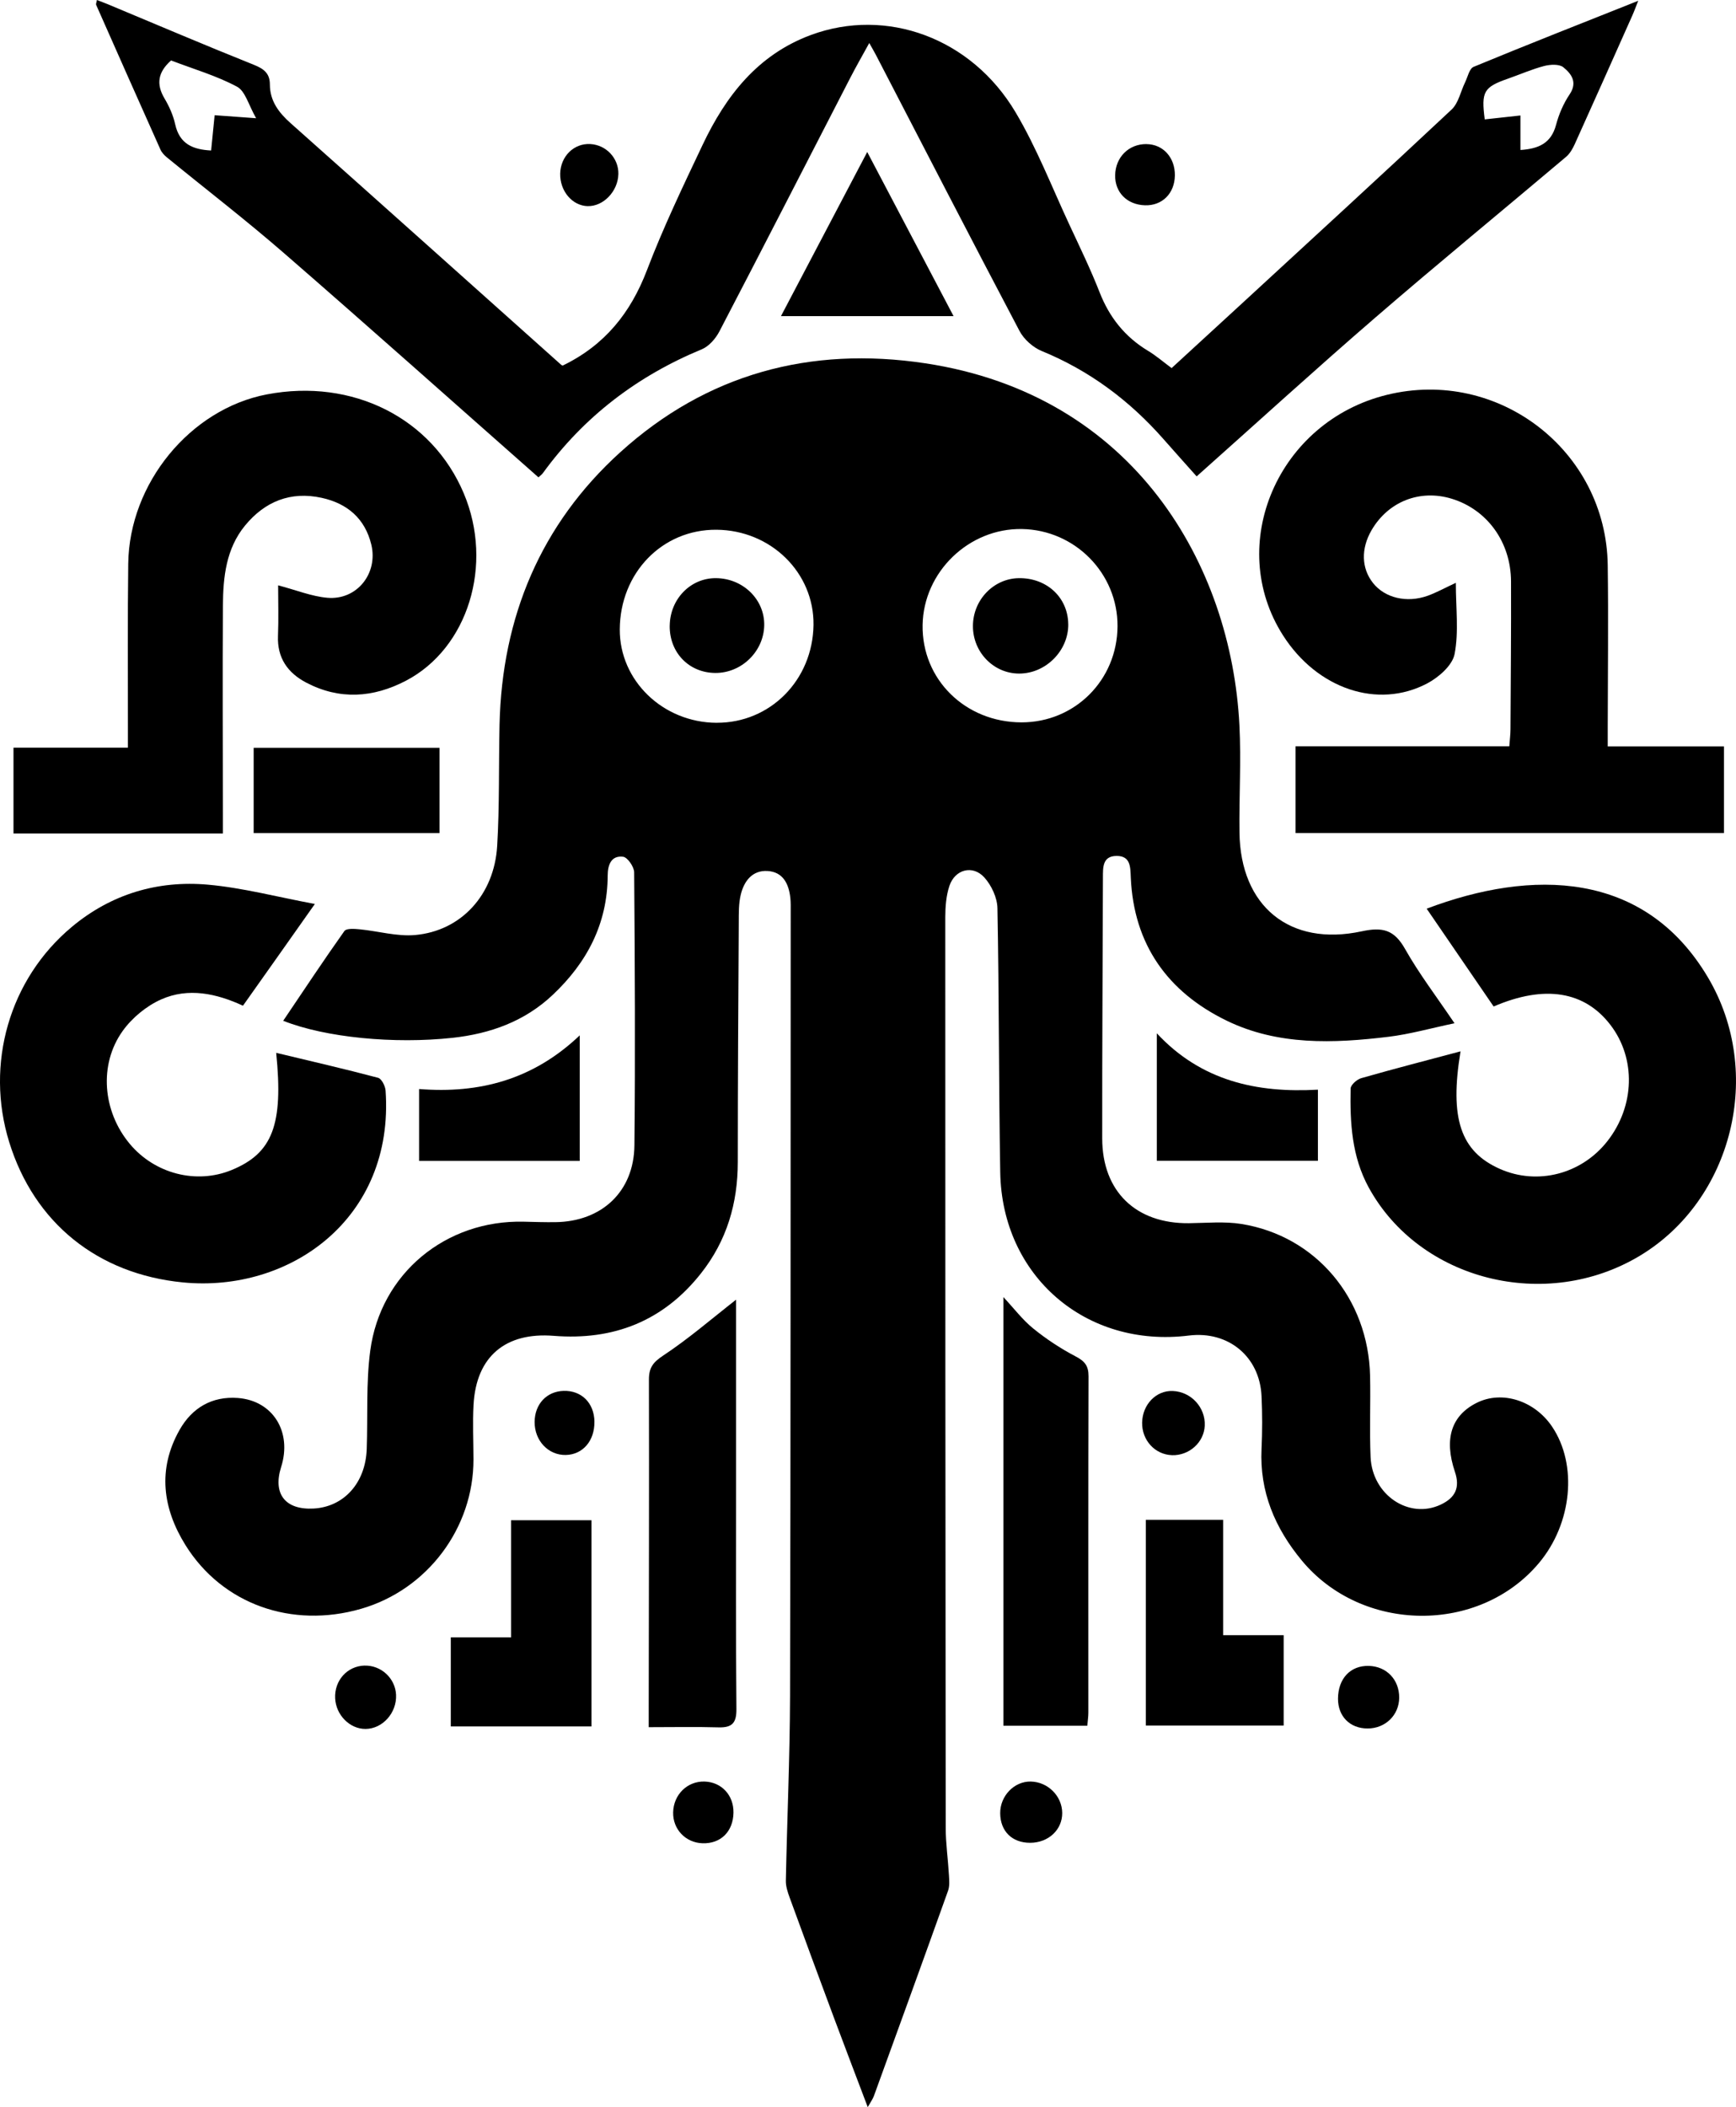 <?xml version="1.0" encoding="UTF-8"?><svg id="creavaraLogo" xmlns="http://www.w3.org/2000/svg" viewBox="0 0 483.99 587.21"><defs><style>.cls-1{fill:#000;stroke-width:0px;}</style></defs><path class="cls-1" d="M78.94,284.49c5.69-8.42,11.25-16.83,17.08-25.04.56-.78,2.82-.61,4.26-.47,5.18.5,10.41,2.05,15.48,1.59,12.82-1.15,22.03-11.21,22.85-24.81.67-11.26.41-22.57.66-33.85.68-29.95,11.47-55.78,33.64-75.87,24.09-21.83,52.95-29.65,85.09-24.79,58.38,8.83,85.28,56.37,87.54,100.81.51,9.95-.11,19.96.02,29.94.25,20.52,13.97,31.87,34.08,27.54,5.89-1.27,9.08-.4,12.08,4.91,3.91,6.92,8.78,13.29,13.79,20.71-6.64,1.39-12.42,3.04-18.32,3.76-15.4,1.87-30.93,2.48-45.28-4.52-16.36-7.98-25.82-21.17-26.65-39.82-.13-2.86,0-6.06-3.95-6.05-3.98.02-3.81,3.23-3.82,6.09-.07,24.22-.23,48.44-.2,72.65.02,14.77,9.41,23.77,24.17,23.61,4.9-.05,9.89-.55,14.67.22,20.76,3.35,35.37,20.79,35.84,42.36.16,7.52-.18,15.06.14,22.58.46,10.63,10.75,17.43,19.57,13.26,4.06-1.92,5.43-4.73,3.94-9.14-3.11-9.24-.95-15.72,6.12-19.24,7.03-3.49,16.09-.61,20.99,6.68,7.14,10.62,5.56,26.96-3.65,37.95-16.69,19.91-49.36,19.6-66.15-.67-7.46-9-11.79-19.14-11.22-31.09.23-4.9.23-9.82,0-14.72-.51-11.03-9.27-18.24-20.27-16.88-28.68,3.55-52.09-16.55-52.58-45.49-.42-24.54-.31-49.09-.78-73.62-.06-2.92-1.67-6.37-3.67-8.57-3.24-3.56-8.18-2.23-9.72,2.37-.91,2.72-1.14,5.78-1.15,8.69-.01,84.6.03,169.2.12,253.8,0,4.4.65,8.8.9,13.2.08,1.44.23,3.01-.24,4.32-6.83,19.09-13.75,38.15-20.68,57.21-.31.86-.89,1.63-1.72,3.11-3.29-8.7-6.38-16.75-9.39-24.82-4.17-11.19-8.3-22.38-12.39-33.6-.55-1.51-1.09-3.15-1.05-4.72.34-17.16,1.12-34.32,1.17-51.48.18-72.82.14-145.63.18-218.45,0-1.31.04-2.63-.1-3.92-.43-3.92-2.04-7.23-6.36-7.49-4.24-.25-6.53,2.81-7.45,6.54-.61,2.5-.56,5.19-.57,7.8-.13,22.25-.27,44.51-.27,66.76,0,11.52-3.06,21.92-10.27,31.04-10.52,13.32-24.4,18.73-41.04,17.4-13.41-1.07-21.62,5.72-22.36,19.2-.28,5.06-.03,10.14-.02,15.21.04,19.17-12.88,36.35-31.36,41.67-19.28,5.56-38.64-1.27-48.91-17.72-6.38-10.23-7.87-21.15-1.69-32.11,3.48-6.18,9.05-9.47,16.27-8.93,9.81.74,15.16,9.47,12.07,19.23-2.38,7.5,1.15,12.01,9.06,11.58,8.45-.47,14.46-7.13,14.8-16.56.33-9.14-.22-18.4.98-27.42,2.88-21.57,21.09-36.48,42.8-35.96,2.94.07,5.89.17,8.83.13,12.9-.16,21.89-8.51,22.02-21.4.27-25.36.12-50.73-.07-76.09-.01-1.53-1.85-4.19-3.08-4.34-3.35-.42-4.29,2.33-4.3,5.2-.05,13.45-5.77,24.3-15.34,33.31-7.81,7.36-17.36,10.8-27.9,11.95-16.24,1.77-35.44-.06-47.25-4.76ZM311.56,174.54c.09-14.72-11.82-26.85-26.63-27.11-14.81-.26-27.47,11.96-27.71,26.75-.25,15.16,11.9,27.11,27.57,27.13,14.87.01,26.68-11.78,26.77-26.76ZM199.8,201.42c14.94.07,26.79-11.91,27-27.26.19-14.57-11.89-26.42-27.05-26.53-15.11-.12-26.88,12.01-26.96,27.77-.07,14.29,12.05,25.96,27.02,26.03Z"/><path class="cls-1" d="M150.1,133.01c-23.79-20.98-47.22-41.89-70.93-62.47-10.6-9.21-21.75-17.78-32.63-26.67-.72-.59-1.44-1.35-1.81-2.19-6.01-13.43-11.98-26.88-17.93-40.34-.1-.23.09-.6.22-1.34,1.06.41,2.04.77,3.01,1.17,13.57,5.66,27.1,11.43,40.75,16.89,2.8,1.12,4.45,2.39,4.46,5.46.01,4.62,2.46,7.85,5.8,10.82,25.18,22.4,50.29,44.88,75.42,67.33.22.2.59.23.46.19,11.68-5.66,18.9-14.66,23.43-26.52,4.54-11.9,10.07-23.44,15.53-34.96,6.47-13.65,15.35-25.13,30.2-30.63,21.02-7.77,44.71.75,57.06,21.55,5.9,9.93,10.13,20.87,15.03,31.38,2.9,6.23,5.91,12.42,8.41,18.81,2.74,6.99,7.07,12.41,13.49,16.28,2.23,1.34,4.22,3.07,6.57,4.81,6.29-5.78,12.63-11.58,18.96-17.41,19.73-18.18,39.52-36.29,59.1-54.64,1.93-1.81,2.52-5.05,3.77-7.6.73-1.5,1.18-3.81,2.37-4.3,15.05-6.22,30.21-12.17,45.89-18.41-.64,1.6-1.1,2.89-1.66,4.14-5.33,11.95-10.65,23.9-16.04,35.82-.58,1.28-1.36,2.64-2.41,3.53-17.73,14.97-35.68,29.68-53.24,44.84-16.69,14.41-32.98,29.27-49.76,44.21-3.05-3.42-6.19-6.91-9.29-10.44-9.45-10.72-20.59-19.04-33.9-24.5-2.44-1-4.96-3.25-6.19-5.58-13.5-25.6-26.76-51.33-40.09-77.03-.44-.84-.93-1.66-1.8-3.22-1.99,3.62-3.73,6.65-5.33,9.76-12.14,23.54-24.21,47.13-36.46,70.62-1.04,1.99-2.9,4.14-4.9,4.97-17.99,7.44-32.87,18.77-44.33,34.54-.28.38-.7.66-1.22,1.15ZM423.89,41.8c4.93-.32,8.55-1.78,9.93-7,.79-2.96,2.06-5.95,3.77-8.48,2.32-3.43.46-5.78-1.73-7.57-1.14-.94-3.66-.8-5.35-.36-3.46.91-6.78,2.38-10.17,3.56-6.68,2.34-7.41,3.6-6.4,11.32,3.26-.36,6.53-.72,9.95-1.09v9.62ZM47.69,16.85c-3.62,3.22-4.23,6.54-1.83,10.58,1.32,2.22,2.43,4.7,2.98,7.21,1.22,5.52,4.97,7.05,10.02,7.3.32-3.23.62-6.27.98-9.83,3.51.26,6.65.49,11.57.84-2.12-3.69-3.02-7.56-5.33-8.79-5.7-3.05-12.05-4.89-18.38-7.31Z"/><path class="cls-1" d="M361.19,207.99h59.6c.13-1.85.32-3.28.33-4.72.07-13.74.2-27.48.15-41.23-.05-10.98-6.64-20.02-16.53-23.05-8.86-2.71-17.7.76-22.36,8.77-2.99,5.15-2.83,10.63.42,14.72,3.29,4.14,9.36,5.64,15.22,3.55,2.4-.86,4.66-2.12,7.86-3.61,0,7.11.85,13.68-.35,19.87-.61,3.14-4.43,6.47-7.62,8.16-13.84,7.29-30.69,1.47-40.17-13.32-16.24-25.35-1.44-59.67,28.94-67.1,31.03-7.6,61.11,15.53,61.55,47.47.21,15.05.02,30.1,0,45.15,0,1.6,0,3.2,0,5.36h32.41v24.15h-119.46v-24.16Z"/><path class="cls-1" d="M62.14,232.28H3.76v-23.92h31.9c0-2.33,0-4.22,0-6.11.02-15.05-.1-30.1.09-45.15.28-22.45,17.32-43.12,38.65-47.19,23.89-4.56,46.05,6.58,54.91,27.61,8.36,19.83,1.19,43.15-16.17,52.2-9.11,4.75-18.46,5.38-27.75.52-5.15-2.7-8.14-6.87-7.89-13.04.19-4.68.04-9.37.04-14.08,5.06,1.33,9.34,3.09,13.74,3.47,8.21.71,14.18-6.78,12.24-14.82-1.76-7.27-6.7-11.47-13.82-13.03-8.67-1.91-15.87,1.01-21.39,7.73-5.28,6.43-6.11,14.35-6.16,22.26-.13,19.3-.02,38.6-.01,57.91,0,1.76,0,3.52,0,5.65Z"/><path class="cls-1" d="M76.99,293.4c9.74,2.34,19.12,4.49,28.42,6.96.97.26,2,2.29,2.09,3.57,2.48,35.71-26.73,56.36-56.51,53.45-23.75-2.32-41.45-16.58-48.42-39.09-6.74-21.76,0-45.43,17.47-60,10.93-9.12,23.92-13,37.94-11.75,9.7.87,19.25,3.41,29.8,5.38-3.77,5.34-7.01,9.93-10.25,14.52-3.2,4.53-6.41,9.05-9.79,13.83-7.43-3.43-15.24-5.1-22.77-1.77-4.11,1.82-8.12,5.12-10.75,8.78-6.75,9.41-5.58,22.46,1.94,31.47,6.99,8.38,18.59,11.36,28.45,7.3,11.37-4.69,14.42-12.58,12.39-32.65Z"/><path class="cls-1" d="M407.19,293c-3.09,18.69,0,27.9,10.99,32.76,10.47,4.63,22.74,1.46,29.96-7.75,7.65-9.76,8.01-23.01.87-32.35-7.19-9.42-18.31-11.31-32.59-5.17-6.15-8.98-12.38-18.08-18.67-27.26,29.26-11.06,60.71-10.74,78.44,19.19,15.71,26.53,6.83,61.99-18.98,77.52-26.21,15.77-61.37,6.93-75.59-18.96-4.76-8.67-5.27-18.1-5.07-27.63.02-1.01,1.76-2.55,2.97-2.89,9.09-2.6,18.26-4.96,27.67-7.47Z"/><path class="cls-1" d="M205.21,362.2c0,17.15,0,34.95,0,52.76,0,20.43-.09,40.86.1,61.29.04,3.86-1.16,5.24-4.96,5.13-6.32-.18-12.65-.05-19.49-.05,0-2.02,0-3.62,0-5.21.04-30.56.13-61.12.06-91.69,0-3.34,1.18-4.82,4.04-6.71,7.08-4.68,13.55-10.3,20.25-15.52Z"/><path class="cls-1" d="M303.14,480.93h-23.4v-119.46c2.9,3.1,5.32,6.32,8.35,8.78,3.65,2.96,7.66,5.59,11.82,7.77,2.53,1.32,3.58,2.62,3.57,5.53-.09,31.25-.04,62.5-.05,93.75,0,1.11-.18,2.22-.29,3.63Z"/><path class="cls-1" d="M125.68,481.12v-24.83h16.81v-32.63h22.41v57.46h-39.22Z"/><path class="cls-1" d="M319.46,480.87v-57.33h21.55v32.15h16.87v25.18h-38.41Z"/><path class="cls-1" d="M70.72,208.4h51.81v23.77h-51.81v-23.77Z"/><path class="cls-1" d="M116.84,323.52v-20.03c16.86,1.34,31.85-2.64,44.79-14.96v34.99h-44.79Z"/><path class="cls-1" d="M217.73,88.1c7.89-15,15.68-29.82,24.05-45.74,8.49,16.13,16.4,31.17,24.07,45.74h-48.12Z"/><path class="cls-1" d="M367.43,303.67v19.82h-44.92v-35.53c12.36,13.27,27.85,16.68,44.92,15.71Z"/><path class="cls-1" d="M326.71,405.52c-4.72-.16-8.38-4.17-8.29-9.08.1-5.05,3.91-8.98,8.52-8.8,5.12.19,9.17,4.57,8.94,9.67-.21,4.67-4.35,8.38-9.17,8.22Z"/><path class="cls-1" d="M373.03,473.38c.03-5.6,3.47-9.26,8.58-9.13,4.97.13,8.51,3.84,8.48,8.87-.04,4.86-3.86,8.58-8.82,8.57-4.92,0-8.26-3.38-8.24-8.31Z"/><path class="cls-1" d="M165.72,396.19c.08,5.32-3.23,9.18-7.97,9.28-4.87.11-8.73-3.97-8.7-9.2.03-4.96,3.34-8.52,8.08-8.66,4.99-.15,8.52,3.37,8.6,8.58Z"/><path class="cls-1" d="M101.65,464.17c4.61-.12,8.55,3.53,8.77,8.12.24,5.04-3.75,9.51-8.52,9.53-4.38.02-8.24-3.87-8.46-8.54-.24-4.98,3.38-8.99,8.21-9.12Z"/><path class="cls-1" d="M287.18,513.55c-5.03,0-8.29-3.22-8.33-8.23-.04-4.83,3.92-8.94,8.53-8.84,4.78.1,8.72,4.04,8.76,8.74.04,4.71-3.87,8.34-8.97,8.33Z"/><path class="cls-1" d="M204.49,505.16c-.09,5.27-3.56,8.69-8.64,8.52-4.72-.16-8.28-3.9-8.18-8.6.1-4.96,3.96-8.75,8.77-8.6,4.73.15,8.13,3.82,8.05,8.68Z"/><path class="cls-1" d="M319.62,40.16c4.64.03,8.01,3.76,7.93,8.76-.08,5-3.55,8.45-8.35,8.29-4.99-.16-8.39-3.6-8.3-8.39.1-5.03,3.79-8.7,8.72-8.67Z"/><path class="cls-1" d="M163.86,57.45c-4.31-.11-7.77-4.19-7.68-9.05.1-4.83,3.82-8.5,8.37-8.26,4.45.24,7.94,3.95,7.85,8.35-.1,4.8-4.16,9.06-8.54,8.95Z"/><path class="cls-1" d="M297.83,173.96c.06,7.39-6.28,13.76-13.69,13.75-7.11,0-12.89-5.93-12.89-13.22,0-7.29,5.75-13.28,12.81-13.37,7.79-.1,13.7,5.41,13.76,12.83Z"/><path class="cls-1" d="M186.72,174.35c.09-7.42,5.8-13.28,12.88-13.23,7.58.05,13.63,5.99,13.46,13.21-.16,7.26-6.36,13.26-13.64,13.21-7.36-.05-12.8-5.69-12.71-13.19Z"/></svg>